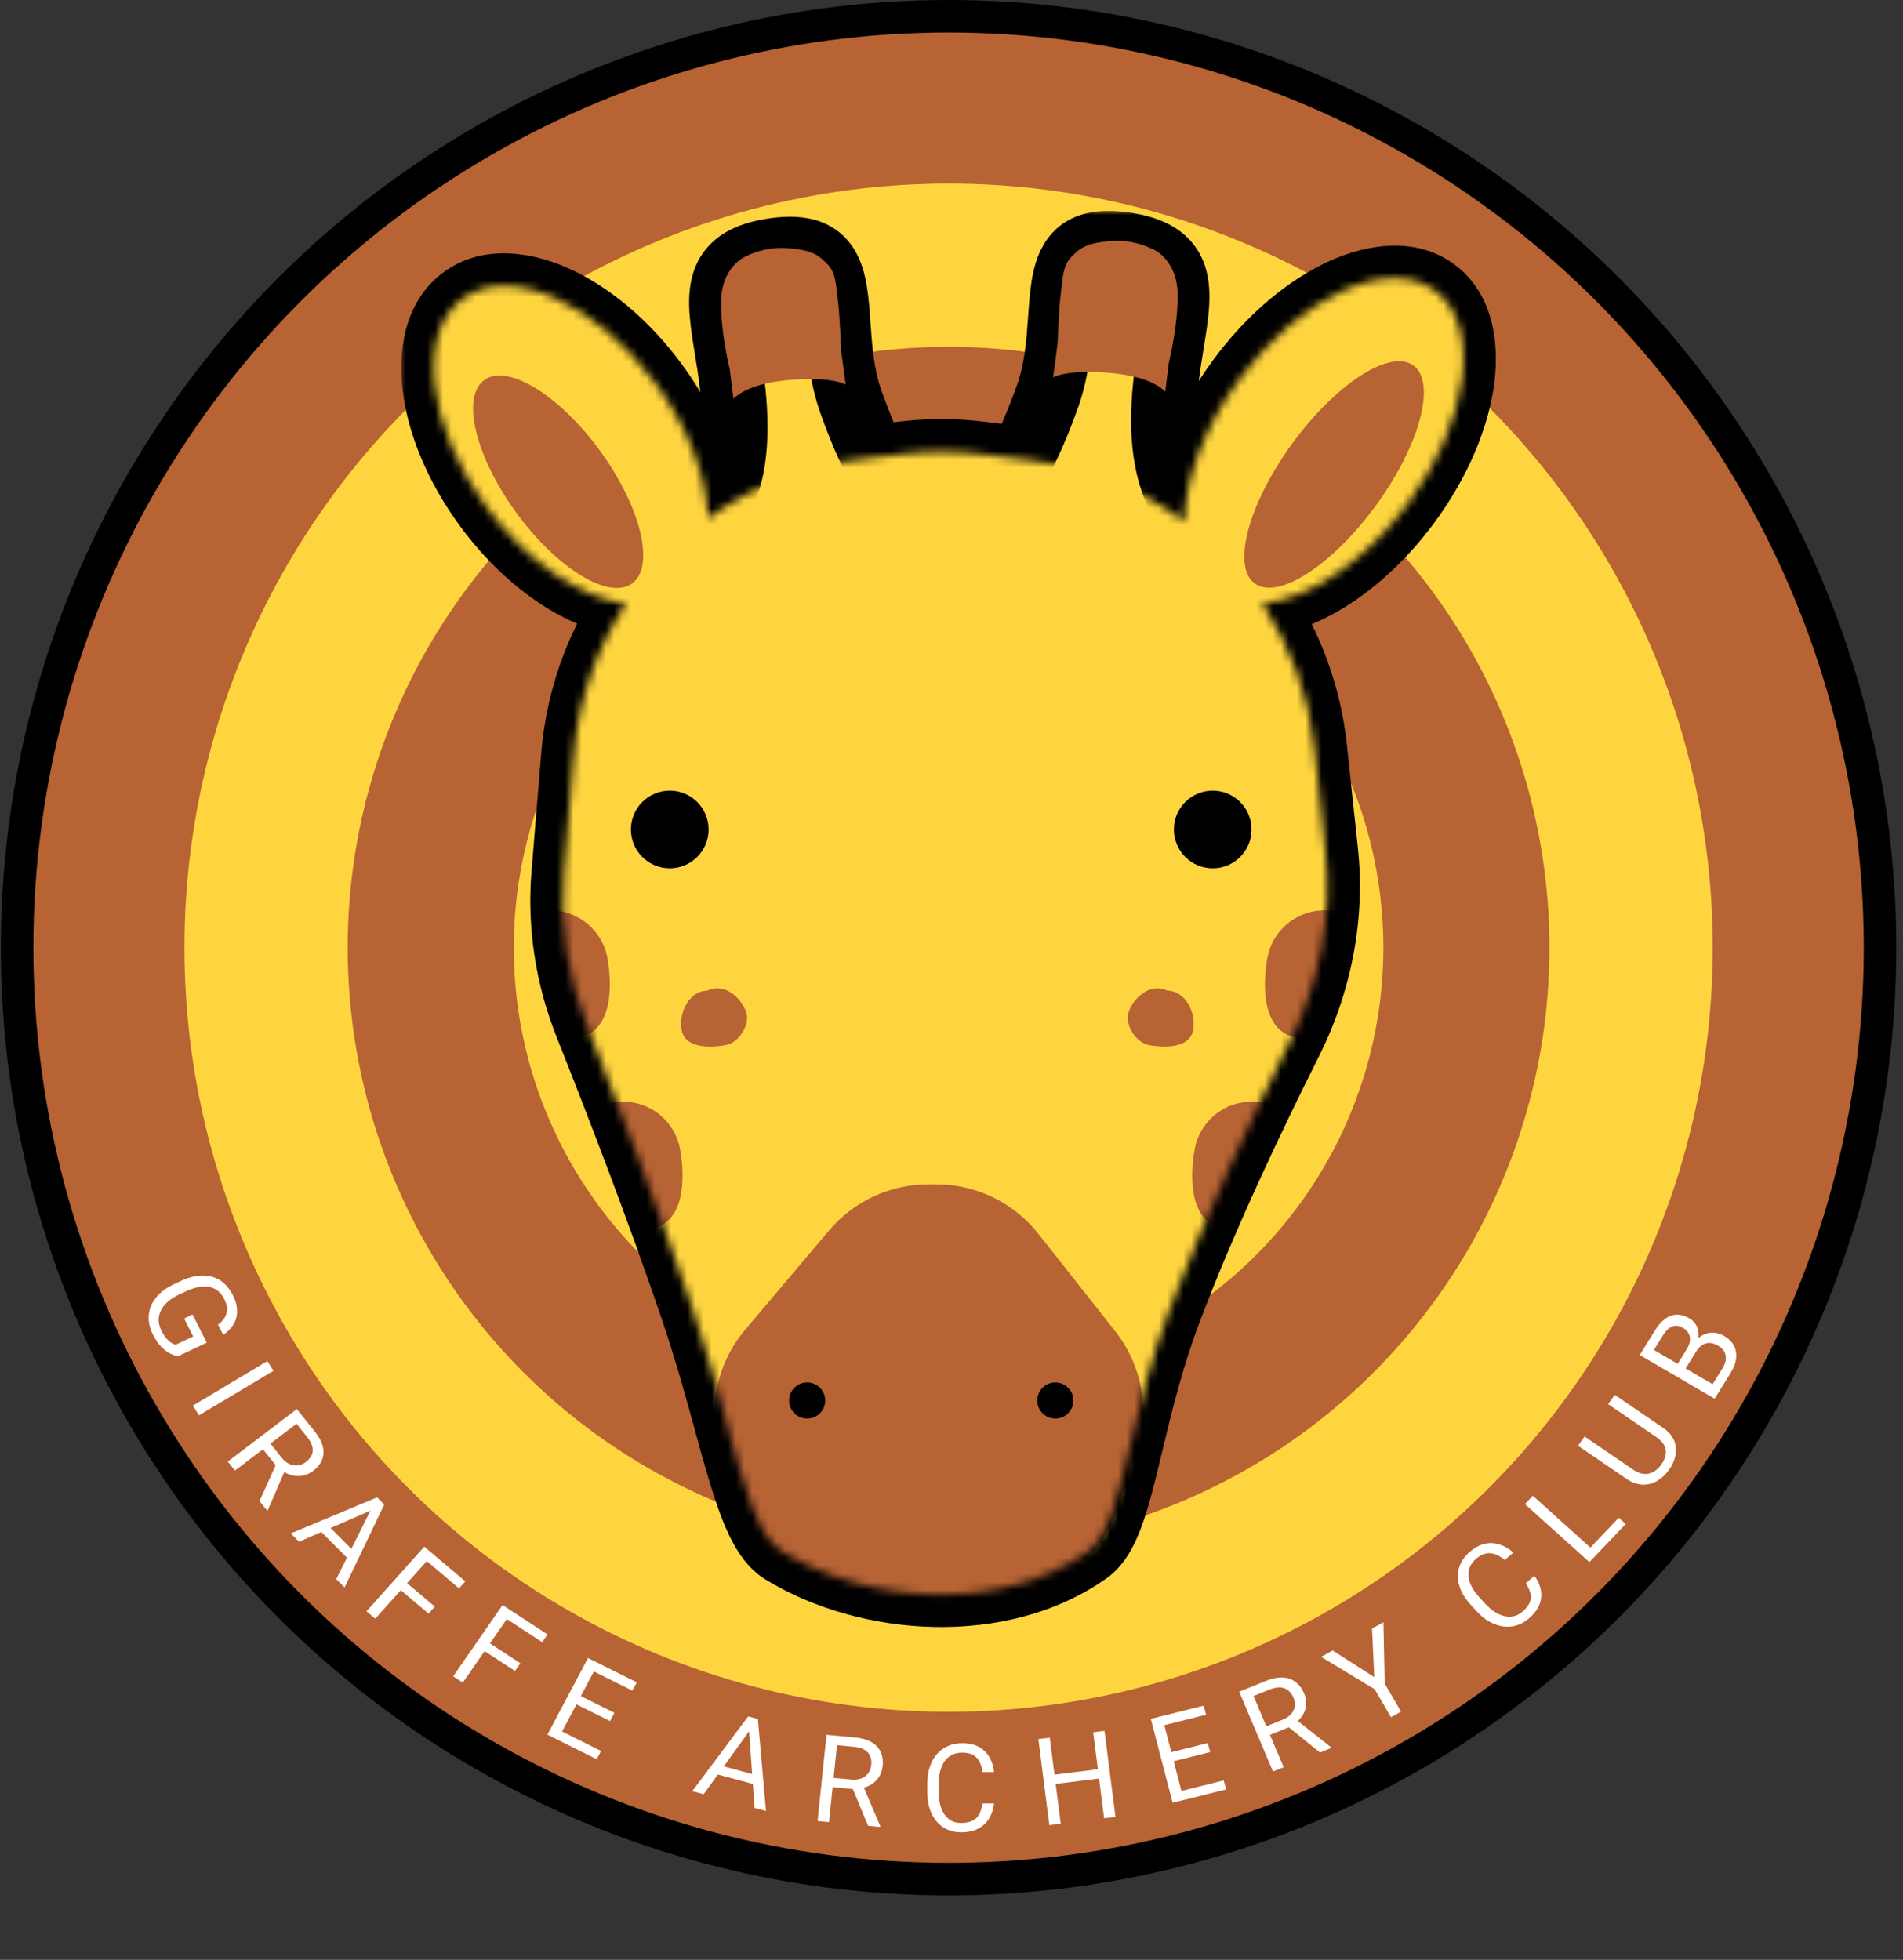 <svg width="234" height="241" viewBox="0 0 234 241" fill="none" xmlns="http://www.w3.org/2000/svg">
<rect x="0" y="0" width="234" height="241" fill="#333333" stroke="none"/>
<circle cx="116.639" cy="116.536" r="114.536" fill="#B76334" stroke="black" stroke-width="4"/>
<circle cx="116.64" cy="116.536" r="93.962" fill="#FFD53F"/>
<circle cx="116.639" cy="116.536" r="73.886" fill="#B76334"/>
<circle cx="116.64" cy="116.536" r="53.463" fill="#FFD53F"/>
<circle cx="116.639" cy="116.536" r="34.427" fill="#DF3D3D"/>
<mask id="path-6-outside-1_10_2" maskUnits="userSpaceOnUse" x="49.336" y="25.929" width="135" height="175" fill="black">
<rect fill="white" x="49.336" y="25.929" width="135" height="175"/>
<path fill-rule="evenodd" clip-rule="evenodd" d="M128.805 48.745C127.486 52.423 126.372 54.85 125.497 56.444L120.72 55.846C117.418 55.432 114.077 55.432 110.775 55.846L107.48 56.258C106.69 54.691 105.739 52.507 104.649 49.467C103.482 46.21 103.247 42.856 103.041 39.898C102.636 34.098 102.337 29.821 95.313 30.788C87.6 31.849 88.315 36.26 89.404 42.971L89.404 42.971C89.813 45.486 90.273 48.326 90.362 51.433C90.578 58.99 88.482 62.069 87.045 63.285C86.778 58.377 84.565 52.507 80.57 47.093C73.221 37.134 62.622 32.485 56.898 36.71C51.173 40.934 52.49 52.432 59.839 62.391C64.893 69.24 71.484 73.578 76.97 74.244C73.388 79.693 71.103 86.068 70.539 92.927L69.343 107.483C68.823 113.808 69.819 120.157 72.164 126.054C75.673 134.88 81.071 148.812 85.262 161.22C86.951 166.222 88.229 170.877 89.35 174.962C91.581 183.089 93.192 188.956 96.187 190.8C106.727 197.286 123.104 198.363 133.785 190.8C136.271 189.039 137.452 184.106 139.015 177.573C140.163 172.777 141.518 167.119 143.747 161.22C148.162 149.532 154.191 136.901 158.579 128.162C162.22 120.911 163.853 112.785 162.994 104.717L161.648 92.07C160.952 85.523 158.69 79.453 155.24 74.24C160.874 73.687 167.816 69.134 173.154 61.901C180.702 51.672 182.181 39.955 176.456 35.73C170.732 31.506 159.971 36.374 152.423 46.603C148.521 51.891 146.241 57.577 145.739 62.419C144.338 60.275 142.923 56.624 143.092 50.711C143.181 47.604 143.641 44.764 144.05 42.248C145.139 35.538 145.855 31.127 138.141 30.066C131.117 29.099 130.819 33.376 130.413 39.177C130.207 42.134 129.973 45.488 128.805 48.745Z"/>
</mask>
<path fill-rule="evenodd" clip-rule="evenodd" d="M128.805 48.745C127.486 52.423 126.372 54.85 125.497 56.444L120.72 55.846C117.418 55.432 114.077 55.432 110.775 55.846L107.48 56.258C106.69 54.691 105.739 52.507 104.649 49.467C103.482 46.21 103.247 42.856 103.041 39.898C102.636 34.098 102.337 29.821 95.313 30.788C87.6 31.849 88.315 36.26 89.404 42.971L89.404 42.971C89.813 45.486 90.273 48.326 90.362 51.433C90.578 58.99 88.482 62.069 87.045 63.285C86.778 58.377 84.565 52.507 80.57 47.093C73.221 37.134 62.622 32.485 56.898 36.71C51.173 40.934 52.49 52.432 59.839 62.391C64.893 69.24 71.484 73.578 76.97 74.244C73.388 79.693 71.103 86.068 70.539 92.927L69.343 107.483C68.823 113.808 69.819 120.157 72.164 126.054C75.673 134.88 81.071 148.812 85.262 161.22C86.951 166.222 88.229 170.877 89.35 174.962C91.581 183.089 93.192 188.956 96.187 190.8C106.727 197.286 123.104 198.363 133.785 190.8C136.271 189.039 137.452 184.106 139.015 177.573C140.163 172.777 141.518 167.119 143.747 161.22C148.162 149.532 154.191 136.901 158.579 128.162C162.22 120.911 163.853 112.785 162.994 104.717L161.648 92.07C160.952 85.523 158.69 79.453 155.24 74.24C160.874 73.687 167.816 69.134 173.154 61.901C180.702 51.672 182.181 39.955 176.456 35.73C170.732 31.506 159.971 36.374 152.423 46.603C148.521 51.891 146.241 57.577 145.739 62.419C144.338 60.275 142.923 56.624 143.092 50.711C143.181 47.604 143.641 44.764 144.05 42.248C145.139 35.538 145.855 31.127 138.141 30.066C131.117 29.099 130.819 33.376 130.413 39.177C130.207 42.134 129.973 45.488 128.805 48.745Z" fill="#FFD53F"/>
<path d="M125.497 56.444L125 60.413L127.698 60.751L129.005 58.367L125.497 56.444ZM128.805 48.745L125.04 47.395L125.04 47.395L128.805 48.745ZM120.72 55.846L120.223 59.815L120.223 59.815L120.72 55.846ZM110.775 55.846L110.278 51.877L110.278 51.877L110.775 55.846ZM107.48 56.258L103.909 58.06L105.179 60.578L107.977 60.227L107.48 56.258ZM104.649 49.467L108.415 48.117L108.415 48.117L104.649 49.467ZM103.041 39.898L99.05 40.177L99.05 40.177L103.041 39.898ZM95.313 30.788L95.858 34.75L95.858 34.75L95.313 30.788ZM89.404 42.971L85.456 43.611L85.5 43.883L85.581 44.147L89.404 42.971ZM89.404 42.971L93.353 42.33L93.309 42.058L93.228 41.794L89.404 42.971ZM90.362 51.433L94.361 51.319L94.361 51.319L90.362 51.433ZM87.045 63.285L83.051 63.502L83.488 71.536L89.629 66.338L87.045 63.285ZM80.57 47.093L83.788 44.718L83.788 44.718L80.57 47.093ZM56.898 36.71L59.273 39.928L59.273 39.928L56.898 36.71ZM59.839 62.391L56.62 64.766L56.62 64.766L59.839 62.391ZM76.97 74.244L80.312 76.442L83.856 71.052L77.452 70.274L76.97 74.244ZM70.539 92.927L74.526 93.255L74.526 93.255L70.539 92.927ZM69.343 107.483L65.356 107.155L65.356 107.155L69.343 107.483ZM72.164 126.054L75.88 124.576L75.88 124.576L72.164 126.054ZM85.262 161.22L81.472 162.5L81.472 162.5L85.262 161.22ZM89.35 174.962L85.493 176.021L85.493 176.021L89.35 174.962ZM96.187 190.8L98.284 187.393L98.284 187.393L96.187 190.8ZM133.785 190.8L131.473 187.535L131.473 187.535L133.785 190.8ZM139.015 177.573L142.906 178.504L142.906 178.504L139.015 177.573ZM143.747 161.22L147.488 162.634L147.488 162.634L143.747 161.22ZM158.579 128.162L155.004 126.367L155.004 126.367L158.579 128.162ZM162.994 104.717L159.017 105.14L159.017 105.14L162.994 104.717ZM161.648 92.07L157.671 92.493L157.671 92.493L161.648 92.07ZM155.24 74.24L154.849 70.259L148.239 70.908L151.905 76.447L155.24 74.24ZM173.154 61.901L169.935 59.526L169.935 59.526L173.154 61.901ZM176.456 35.73L174.081 38.949L174.081 38.949L176.456 35.73ZM152.423 46.603L149.204 44.228L149.204 44.228L152.423 46.603ZM145.739 62.419L142.39 64.607L148.557 74.046L149.718 62.831L145.739 62.419ZM143.092 50.711L147.09 50.825L147.09 50.825L143.092 50.711ZM144.05 42.248L147.998 42.889L147.998 42.889L144.05 42.248ZM138.141 30.066L138.687 26.103L138.687 26.103L138.141 30.066ZM130.413 39.177L134.404 39.455L134.404 39.455L130.413 39.177ZM129.005 58.367C130.006 56.54 131.202 53.911 132.57 50.095L125.04 47.395C123.77 50.936 122.737 53.159 121.99 54.521L129.005 58.367ZM120.223 59.815L125 60.413L125.995 52.475L121.217 51.877L120.223 59.815ZM111.272 59.815C114.244 59.442 117.251 59.442 120.223 59.815L121.217 51.877C117.585 51.422 113.91 51.422 110.278 51.877L111.272 59.815ZM107.977 60.227L111.272 59.815L110.278 51.877L106.983 52.289L107.977 60.227ZM100.884 50.817C102.016 53.973 103.028 56.315 103.909 58.06L111.051 54.457C110.351 53.068 109.463 51.04 108.415 48.117L100.884 50.817ZM99.05 40.177C99.252 43.067 99.502 46.962 100.884 50.817L108.415 48.117C107.461 45.458 107.242 42.645 107.031 39.62L99.05 40.177ZM95.858 34.75C97.266 34.556 97.904 34.693 98.112 34.765C98.194 34.794 98.178 34.778 98.228 34.862C98.35 35.065 98.54 35.536 98.702 36.532C98.862 37.518 98.946 38.679 99.05 40.177L107.031 39.62C106.933 38.218 106.828 36.669 106.599 35.252C106.37 33.844 105.971 32.219 105.09 30.749C104.137 29.159 102.704 27.893 100.741 27.21C98.905 26.571 96.872 26.535 94.768 26.825L95.858 34.75ZM93.353 42.33C93.073 40.603 92.857 39.257 92.773 38.095C92.688 36.926 92.769 36.293 92.875 35.955C92.94 35.748 92.999 35.659 93.203 35.523C93.514 35.315 94.26 34.97 95.858 34.75L94.768 26.825C92.51 27.136 90.452 27.741 88.763 28.868C86.965 30.067 85.825 31.699 85.24 33.566C84.697 35.302 84.679 37.096 84.794 38.675C84.909 40.26 85.192 41.982 85.456 43.611L93.353 42.33ZM93.228 41.794L93.228 41.794L85.581 44.147L85.581 44.147L93.228 41.794ZM94.361 51.319C94.263 47.911 93.758 44.825 93.353 42.33L85.456 43.611C85.868 46.148 86.284 48.741 86.364 51.547L94.361 51.319ZM89.629 66.338C92.295 64.081 94.598 59.634 94.361 51.319L86.364 51.547C86.558 58.346 84.668 60.056 84.461 60.232L89.629 66.338ZM77.351 49.468C80.988 54.396 82.835 59.532 83.051 63.502L91.039 63.068C90.721 57.221 88.143 50.619 83.788 44.718L77.351 49.468ZM59.273 39.928C60.491 39.029 62.868 38.645 66.518 40.246C70.053 41.796 74.016 44.948 77.351 49.468L83.788 44.718C79.775 39.279 74.764 35.127 69.731 32.919C64.814 30.762 59.029 30.166 54.523 33.491L59.273 39.928ZM63.057 60.016C59.722 55.496 57.879 50.78 57.44 46.945C56.986 42.985 58.054 40.827 59.273 39.928L54.523 33.491C50.017 36.816 48.881 42.52 49.492 47.855C50.117 53.315 52.607 59.327 56.62 64.766L63.057 60.016ZM77.452 70.274C73.434 69.785 67.722 66.338 63.057 60.016L56.62 64.766C62.064 72.142 69.534 77.37 76.487 78.215L77.452 70.274ZM74.526 93.255C75.034 87.078 77.089 81.344 80.312 76.442L73.627 72.047C69.686 78.041 67.173 85.057 66.553 92.6L74.526 93.255ZM73.329 107.811L74.526 93.255L66.553 92.6L65.356 107.155L73.329 107.811ZM75.88 124.576C73.756 119.233 72.862 113.5 73.329 107.811L65.356 107.155C64.784 114.115 65.882 121.081 68.447 127.532L75.88 124.576ZM89.051 159.94C84.827 147.431 79.397 133.42 75.88 124.576L68.447 127.532C71.949 136.339 77.316 150.194 81.472 162.5L89.051 159.94ZM93.208 173.903C92.088 169.826 90.782 165.066 89.051 159.94L81.472 162.5C83.12 167.378 84.37 171.929 85.493 176.021L93.208 173.903ZM98.284 187.393C97.999 187.218 97.237 186.426 96.21 183.786C95.246 181.309 94.343 178.039 93.208 173.903L85.493 176.021C86.589 180.012 87.607 183.739 88.755 186.688C89.839 189.474 91.38 192.538 94.091 194.206L98.284 187.393ZM131.473 187.535C122.362 193.987 107.753 193.221 98.284 187.393L94.091 194.206C105.7 201.352 123.846 202.739 136.096 194.064L131.473 187.535ZM135.125 176.642C134.326 179.979 133.691 182.615 132.974 184.645C132.211 186.807 131.63 187.424 131.473 187.535L136.096 194.064C138.425 192.415 139.678 189.686 140.518 187.308C141.404 184.797 142.141 181.7 142.906 178.504L135.125 176.642ZM140.005 159.806C137.675 165.973 136.269 171.863 135.125 176.642L142.906 178.504C144.058 173.692 145.361 168.265 147.488 162.634L140.005 159.806ZM155.004 126.367C150.595 135.148 144.494 147.925 140.005 159.806L147.488 162.634C151.831 151.14 157.787 138.654 162.154 129.957L155.004 126.367ZM159.017 105.14C159.789 112.394 158.326 119.753 155.004 126.367L162.154 129.957C166.115 122.069 167.917 113.177 166.972 104.293L159.017 105.14ZM157.671 92.493L159.017 105.14L166.972 104.293L165.626 91.646L157.671 92.493ZM151.905 76.447C155.009 81.138 157.043 86.599 157.671 92.493L165.626 91.646C164.86 84.448 162.372 77.768 158.576 72.032L151.905 76.447ZM155.631 78.221C162.816 77.515 170.666 72.01 176.372 64.276L169.935 59.526C164.967 66.259 158.931 69.858 154.849 70.259L155.631 78.221ZM176.372 64.276C180.475 58.716 183.053 52.598 183.751 47.065C184.431 41.679 183.381 35.869 178.831 32.512L174.081 38.949C175.256 39.816 176.33 41.977 175.814 46.063C175.317 50.002 173.381 54.857 169.935 59.526L176.372 64.276ZM178.831 32.512C174.281 29.154 168.421 29.865 163.475 32.102C158.394 34.401 153.307 38.668 149.204 44.228L155.641 48.978C159.087 44.309 163.155 41.027 166.772 39.391C170.525 37.694 172.906 38.082 174.081 38.949L178.831 32.512ZM149.204 44.228C144.966 49.972 142.349 56.321 141.76 62.007L149.718 62.831C150.132 58.833 152.076 53.81 155.641 48.978L149.204 44.228ZM139.094 50.597C138.904 57.231 140.494 61.704 142.39 64.607L149.088 60.232C148.182 58.845 146.942 56.017 147.09 50.825L139.094 50.597ZM140.101 41.608C139.697 44.103 139.191 47.189 139.094 50.597L147.09 50.825C147.17 48.019 147.586 45.426 147.998 42.889L140.101 41.608ZM137.596 34.028C139.195 34.248 139.94 34.593 140.252 34.801C140.455 34.937 140.514 35.026 140.579 35.233C140.685 35.571 140.766 36.204 140.681 37.373C140.597 38.535 140.382 39.881 140.101 41.608L147.998 42.889C148.263 41.26 148.545 39.538 148.66 37.953C148.775 36.374 148.757 34.58 148.214 32.844C147.63 30.977 146.489 29.345 144.692 28.146C143.002 27.019 140.944 26.414 138.687 26.103L137.596 34.028ZM134.404 39.455C134.508 37.957 134.593 36.796 134.753 35.81C134.914 34.814 135.104 34.343 135.226 34.14C135.277 34.056 135.26 34.072 135.342 34.044C135.55 33.971 136.188 33.834 137.596 34.028L138.687 26.103C136.582 25.813 134.55 25.849 132.713 26.488C130.751 27.171 129.318 28.437 128.365 30.027C127.483 31.497 127.084 33.123 126.856 34.53C126.626 35.947 126.521 37.496 126.423 38.898L134.404 39.455ZM132.57 50.095C133.952 46.24 134.202 42.345 134.404 39.455L126.423 38.898C126.212 41.923 125.993 44.736 125.04 47.395L132.57 50.095Z" fill="black" mask="url(#path-6-outside-1_10_2)"/>
<mask id="mask0_10_2" style="mask-type:alpha" maskUnits="userSpaceOnUse" x="53" y="34" width="127" height="163">
<path fill-rule="evenodd" clip-rule="evenodd" d="M145.636 64.124C145.717 58.947 148.052 52.526 152.423 46.603C159.971 36.374 170.732 31.506 176.456 35.73C182.181 39.955 180.702 51.672 173.154 61.901C167.816 69.134 160.874 73.687 155.24 74.24C158.69 79.453 160.952 85.524 161.648 92.07L162.994 104.717C163.853 112.785 162.22 120.911 158.579 128.162C154.191 136.901 148.162 149.532 143.747 161.22C141.518 167.119 140.163 172.777 139.015 177.573C137.452 184.106 136.271 189.039 133.785 190.8C123.104 198.363 106.727 197.286 96.187 190.8C93.192 188.956 91.581 183.089 89.35 174.962L89.35 174.962C88.229 170.877 86.951 166.222 85.262 161.22C81.071 148.812 75.673 134.88 72.164 126.054C69.819 120.157 68.823 113.808 69.343 107.483L70.539 92.928C71.103 86.068 73.388 79.693 76.97 74.244C71.484 73.578 64.893 69.24 59.839 62.391C52.49 52.432 51.173 40.934 56.898 36.71C62.622 32.485 73.221 37.134 80.57 47.093C84.684 52.668 86.907 58.725 87.064 63.718C92.35 59.917 98.613 57.369 105.432 56.515L110.775 55.846C114.077 55.432 117.418 55.432 120.72 55.846L126.845 56.613C133.841 57.489 140.258 60.15 145.636 64.124Z" fill="#D9D9D9"/>
</mask>
<g mask="url(#mask0_10_2)">
<rect x="46.291" y="29.348" width="139.491" height="174.637" fill="#FFD53F"/>
<path d="M155.188 135.585C162.757 136.955 159.303 141.525 157.067 145.717C156.366 149.591 154.227 151.769 150.353 151.068C146.479 150.367 146.202 145.203 146.903 141.329C147.605 137.455 151.314 134.883 155.188 135.585Z" fill="#B76334"/>
<path d="M164.125 112.064C171.695 113.434 168.241 118.004 166.005 122.196C165.303 126.07 163.164 128.248 159.29 127.547C155.416 126.846 155.139 121.682 155.841 117.808C156.542 113.935 160.251 111.363 164.125 112.064Z" fill="#B76334"/>
<path d="M138.66 125.113C138.66 123.623 140.957 120.581 143.582 121.832C145.728 121.832 147.08 124.463 146.722 126.604C146.365 128.745 143.71 128.922 141.311 128.521C139.921 128.289 138.66 126.604 138.66 125.113Z" fill="#B76334"/>
<path d="M75.339 135.585C67.769 136.955 71.224 141.525 73.46 145.717C74.161 149.591 76.3 151.769 80.174 151.068C84.048 150.367 84.325 145.203 83.624 141.329C82.922 137.455 79.213 134.883 75.339 135.585Z" fill="#B76334"/>
<path d="M66.402 112.064C58.832 113.434 62.286 118.004 64.522 122.196C65.224 126.07 67.363 128.248 71.237 127.547C75.111 126.846 75.387 121.682 74.686 117.808C73.985 113.935 70.276 111.363 66.402 112.064Z" fill="#B76334"/>
<path d="M91.867 125.113C91.867 123.623 89.57 120.581 86.945 121.832C84.799 121.832 83.447 124.463 83.805 126.604C84.162 128.745 86.817 128.922 89.216 128.521C90.606 128.289 91.867 126.604 91.867 125.113Z" fill="#B76334"/>
<path d="M101.945 151.309L91.626 163.518C87.946 167.873 86.862 173.858 88.779 179.227L91.873 187.889C94.404 194.977 101.534 199.343 108.998 198.375L124.257 196.397C130.293 195.615 135.362 191.476 137.335 185.719L139.707 178.803C141.47 173.661 140.501 167.974 137.134 163.706L127.687 151.727C124.652 147.881 120.023 145.636 115.124 145.636H114.165C109.455 145.636 104.985 147.711 101.945 151.309Z" fill="#B76334"/>
<circle cx="99.249" cy="172.22" r="2.221" fill="black"/>
<circle cx="129.766" cy="172.22" r="2.221" fill="black"/>
</g>
<path d="M88.666 36.902C88.563 40.675 89.744 45.481 89.744 45.481L90.191 49.044C90.191 49.044 91.672 47.163 97.088 46.725C102.504 46.287 103.984 47.299 103.984 47.299L103.438 43.222C103.438 43.222 103.248 38.456 103.025 36.902C102.803 35.348 102.841 33.58 101.77 32.509C100.7 31.439 100.072 30.774 96.861 30.516C93.65 30.258 91.25 31.771 91.25 31.771C91.25 31.771 88.769 33.129 88.666 36.902Z" fill="#B76334"/>
<path d="M144.806 36.023C144.909 39.797 143.728 44.602 143.728 44.602L143.282 48.165C143.282 48.165 141.8 46.285 136.384 45.847C130.968 45.409 129.488 46.421 129.488 46.421L130.035 42.344C130.035 42.344 130.225 37.577 130.447 36.023C130.67 34.469 130.632 32.701 131.702 31.631C132.773 30.56 133.4 29.896 136.611 29.638C139.823 29.379 142.222 30.893 142.222 30.893C142.222 30.893 144.703 32.25 144.806 36.023Z" fill="#B76334"/>
<path d="M87.132 102.001C87.132 104.639 84.993 106.777 82.355 106.777C79.717 106.777 77.579 104.639 77.579 102.001C77.579 99.363 79.717 97.224 82.355 97.224C84.993 97.224 87.132 99.363 87.132 102.001Z" fill="black"/>
<circle cx="149.12" cy="102.001" r="4.776" fill="black"/>
<ellipse cx="164.045" cy="58.346" rx="16.574" ry="6.399" transform="rotate(-53.962 164.045 58.346)" fill="#B76334"/>
<ellipse cx="15.456" cy="6.399" rx="15.456" ry="6.399" transform="matrix(-0.588 -0.809 -0.809 0.588 82.898 67.984)" fill="#B76334"/>
<path d="M36.496 173.273L38.705 176.027C39.206 176.652 39.532 177.253 39.683 177.831C39.837 178.413 39.814 178.962 39.613 179.476C39.42 179.991 39.047 180.459 38.495 180.879C38.107 181.174 37.688 181.367 37.24 181.456C36.8 181.546 36.35 181.532 35.893 181.414C35.442 181.297 35.002 181.08 34.572 180.762L34.202 180.547L32.126 177.959L33.032 177.251L34.6 179.205C34.917 179.601 35.252 179.878 35.602 180.034C35.957 180.187 36.308 180.239 36.656 180.189C37.004 180.139 37.324 180.003 37.615 179.782C37.942 179.533 38.177 179.253 38.321 178.941C38.465 178.629 38.495 178.288 38.41 177.917C38.332 177.547 38.123 177.151 37.784 176.728L36.46 175.077L28.893 180.832L28.009 179.73L36.496 173.273ZM31.909 184.592L34.134 179.643L35.061 180.786L32.923 185.715L32.853 185.768L31.909 184.592Z" fill="white"/>
<path d="M33.625 168.567L24.474 174.042L23.718 172.848L32.868 167.373L33.625 168.567Z" fill="white"/>
<path d="M25.423 165.103L21.896 166.776C21.66 166.742 21.366 166.649 21.016 166.496C20.669 166.342 20.3 166.077 19.907 165.701C19.521 165.328 19.149 164.786 18.789 164.076C18.496 163.496 18.327 162.915 18.283 162.33C18.246 161.748 18.333 161.186 18.545 160.642C18.764 160.101 19.105 159.599 19.571 159.135C20.043 158.673 20.639 158.272 21.358 157.931L22.106 157.576C22.825 157.235 23.509 157.014 24.157 156.911C24.808 156.814 25.412 156.835 25.97 156.975C26.533 157.114 27.036 157.372 27.479 157.751C27.927 158.128 28.306 158.623 28.617 159.237C28.985 159.965 29.165 160.633 29.156 161.242C29.154 161.854 28.999 162.403 28.692 162.888C28.388 163.379 27.971 163.798 27.442 164.146L26.803 162.885C27.123 162.663 27.383 162.399 27.584 162.093C27.787 161.792 27.896 161.445 27.912 161.054C27.932 160.661 27.818 160.221 27.571 159.733C27.349 159.293 27.074 158.951 26.748 158.706C26.421 158.461 26.053 158.306 25.643 158.241C25.232 158.176 24.785 158.194 24.299 158.295C23.816 158.399 23.303 158.581 22.761 158.838L22 159.199C21.444 159.462 20.979 159.761 20.607 160.094C20.236 160.432 19.957 160.794 19.769 161.18C19.586 161.564 19.499 161.959 19.508 162.366C19.519 162.776 19.627 163.184 19.832 163.59C20.059 164.038 20.28 164.384 20.497 164.628C20.717 164.869 20.92 165.043 21.105 165.149C21.295 165.254 21.459 165.324 21.598 165.361L23.756 164.338L22.641 162.136L23.673 161.646L25.423 165.103Z" fill="white"/>
<path d="M53.252 191.107L46.141 199.053L45.061 198.14L52.173 190.194L53.252 191.107ZM53.464 197.567L52.693 198.429L49.047 195.345L49.818 194.483L53.464 197.567ZM57.217 194.46L56.446 195.323L52.246 191.771L53.017 190.908L57.217 194.46Z" fill="white"/>
<path d="M62.98 198.144L56.906 206.909L55.722 206.136L61.797 197.371L62.98 198.144ZM63.988 204.531L63.328 205.483L59.331 202.87L59.99 201.919L63.988 204.531ZM67.327 200.985L66.668 201.936L62.064 198.927L62.723 197.976L67.327 200.985Z" fill="white"/>
<path d="M73.91 215.315L73.372 216.331L68.318 213.812L68.856 212.796L73.91 215.315ZM73.567 204.517L68.574 213.94L67.308 213.309L72.302 203.886L73.567 204.517ZM75.55 210.626L75.011 211.642L70.626 209.457L71.164 208.441L75.55 210.626ZM78.3 206.875L77.758 207.898L72.769 205.412L73.311 204.389L78.3 206.875Z" fill="white"/>
<path d="M92.612 212.209L86.518 220.636L85.124 220.263L91.996 211.066L92.894 211.307L92.612 212.209ZM92.786 222.316L92.053 212.059L92.293 211.145L93.191 211.386L94.186 222.692L92.786 222.316ZM93.699 218.475L93.379 219.587L87.593 218.036L87.912 216.924L93.699 218.475Z" fill="white"/>
<path d="M101.63 213.326L105.145 213.656C105.942 213.731 106.603 213.916 107.127 214.21C107.656 214.505 108.039 214.904 108.277 215.407C108.52 215.905 108.606 216.499 108.534 217.189C108.484 217.675 108.338 218.11 108.097 218.494C107.861 218.874 107.544 219.188 107.146 219.435C106.752 219.677 106.293 219.843 105.769 219.931L105.359 220.047L102.056 219.737L102.16 218.592L104.654 218.826C105.159 218.873 105.589 218.825 105.942 218.682C106.296 218.534 106.574 218.317 106.775 218.032C106.977 217.747 107.096 217.422 107.134 217.058C107.176 216.65 107.133 216.285 107.004 215.964C106.876 215.643 106.647 215.384 106.319 215.186C105.996 214.984 105.565 214.858 105.026 214.807L102.918 214.61L101.939 224.066L100.532 223.934L101.63 213.326ZM106.737 224.516L104.654 219.466L106.12 219.596L108.248 224.57L108.239 224.657L106.737 224.516Z" fill="white"/>
<path d="M120.821 221.773L122.227 221.769C122.153 222.443 121.96 223.046 121.646 223.579C121.333 224.113 120.891 224.536 120.319 224.851C119.748 225.16 119.035 225.316 118.18 225.319C117.555 225.32 116.986 225.205 116.474 224.972C115.966 224.739 115.53 224.409 115.164 223.98C114.798 223.547 114.516 223.027 114.316 222.423C114.122 221.813 114.025 221.134 114.026 220.387L114.027 219.325C114.028 218.578 114.126 217.902 114.322 217.296C114.523 216.685 114.809 216.161 115.181 215.726C115.558 215.29 116.01 214.954 116.537 214.718C117.065 214.482 117.658 214.363 118.317 214.361C119.123 214.359 119.804 214.508 120.36 214.809C120.917 215.11 121.348 215.529 121.655 216.065C121.967 216.596 122.159 217.213 122.232 217.916L120.825 217.92C120.758 217.423 120.631 216.996 120.446 216.64C120.261 216.279 119.998 216.001 119.656 215.807C119.314 215.613 118.868 215.517 118.316 215.518C117.842 215.52 117.425 215.611 117.063 215.793C116.707 215.975 116.406 216.232 116.162 216.565C115.922 216.898 115.741 217.296 115.618 217.76C115.496 218.225 115.434 218.74 115.433 219.306L115.432 220.383C115.431 220.906 115.485 221.396 115.591 221.855C115.703 222.313 115.871 222.716 116.095 223.062C116.32 223.408 116.605 223.68 116.951 223.879C117.298 224.074 117.708 224.17 118.181 224.169C118.782 224.167 119.261 224.07 119.617 223.879C119.974 223.687 120.243 223.413 120.424 223.056C120.61 222.699 120.742 222.271 120.821 221.773Z" fill="white"/>
<path d="M135.173 217.542L135.318 218.683L129.591 219.397L129.446 218.257L135.173 217.542ZM129.084 213.681L130.433 224.26L129.03 224.435L127.681 213.856L129.084 213.681ZM135.814 212.842L137.163 223.42L135.767 223.594L134.419 213.016L135.814 212.842Z" fill="white"/>
<path d="M150.475 218.933L150.765 220.045L145.287 221.416L144.997 220.303L150.475 218.933ZM142.878 211.026L145.564 221.346L144.193 221.689L141.507 211.369L142.878 211.026ZM148.509 214.344L148.799 215.456L144.045 216.645L143.756 215.533L148.509 214.344ZM148.008 209.743L148.3 210.863L142.892 212.215L142.601 211.095L148.008 209.743Z" fill="white"/>
<path d="M152.376 208.028L155.648 206.705C156.391 206.404 157.065 206.263 157.672 206.281C158.283 206.298 158.816 206.472 159.27 206.805C159.726 207.131 160.09 207.613 160.36 208.252C160.55 208.701 160.632 209.15 160.604 209.598C160.58 210.04 160.45 210.461 160.217 210.861C159.986 211.254 159.659 211.61 159.237 211.928L158.931 212.218L155.855 213.462L155.393 212.409L157.715 211.47C158.186 211.279 158.543 211.04 158.787 210.752C159.029 210.459 159.17 210.142 159.21 209.799C159.25 209.456 159.199 209.116 159.056 208.779C158.896 208.401 158.682 208.101 158.412 207.878C158.143 207.655 157.815 207.532 157.429 207.509C157.045 207.48 156.602 207.567 156.1 207.77L154.137 208.564L157.846 217.317L156.535 217.847L152.376 208.028ZM162.314 215.511L158.024 212.032L159.386 211.473L163.678 214.864L163.713 214.945L162.314 215.511Z" fill="white"/>
<path d="M163.864 202.956L168.985 206.235L168.711 200.263L170.113 199.485L170.268 207.038L172.278 210.478L171.042 211.165L169.032 207.724L162.449 203.742L163.864 202.956Z" fill="white"/>
<path d="M187.616 194.689L188.682 193.772C189.08 194.319 189.339 194.891 189.459 195.489C189.58 196.087 189.529 196.688 189.306 197.292C189.079 197.892 188.642 198.471 187.994 199.028C187.52 199.435 187.01 199.719 186.464 199.88C185.921 200.037 185.366 200.076 184.8 199.997C184.23 199.914 183.666 199.713 183.107 199.395C182.549 199.071 182.019 198.632 181.517 198.079L180.803 197.292C180.301 196.739 179.92 196.175 179.662 195.599C179.403 195.017 179.269 194.443 179.258 193.88C179.251 193.313 179.369 192.771 179.611 192.253C179.854 191.736 180.225 191.263 180.724 190.833C181.335 190.308 181.954 189.976 182.579 189.837C183.205 189.698 183.815 189.727 184.409 189.925C185.004 190.115 185.565 190.447 186.093 190.92L185.027 191.836C184.64 191.512 184.257 191.278 183.876 191.136C183.493 190.989 183.106 190.955 182.715 191.033C182.325 191.111 181.921 191.33 181.502 191.69C181.143 191.999 180.887 192.338 180.735 192.707C180.586 193.073 180.53 193.459 180.568 193.864C180.61 194.265 180.741 194.678 180.96 195.101C181.179 195.524 181.479 195.945 181.859 196.365L182.583 197.162C182.934 197.549 183.305 197.877 183.695 198.147C184.088 198.414 184.487 198.602 184.89 198.713C185.293 198.823 185.694 198.839 186.091 198.761C186.485 198.68 186.862 198.485 187.221 198.176C187.677 197.785 187.975 197.402 188.118 197.029C188.26 196.655 188.28 196.278 188.177 195.896C188.078 195.511 187.891 195.109 187.616 194.689Z" fill="white"/>
<path d="M199.044 186.643L199.899 187.412L196.222 191.273L195.367 190.504L199.044 186.643ZM188.489 183.936L196.414 191.072L195.439 192.095L187.514 184.96L188.489 183.936Z" fill="white"/>
<path d="M197.738 172.666L198.563 171.527L204.52 175.597C205.181 176.049 205.627 176.569 205.857 177.158C206.087 177.747 206.14 178.357 206.015 178.987C205.889 179.61 205.624 180.2 205.22 180.758C204.796 181.343 204.304 181.799 203.742 182.124C203.18 182.443 202.578 182.591 201.939 182.568C201.301 182.54 200.652 182.301 199.991 181.849L194.035 177.779L194.855 176.646L200.812 180.716C201.271 181.03 201.711 181.206 202.129 181.244C202.548 181.281 202.937 181.202 203.297 181.004C203.66 180.803 203.985 180.505 204.271 180.109C204.56 179.71 204.74 179.312 204.81 178.916C204.882 178.517 204.829 178.132 204.651 177.762C204.473 177.392 204.155 177.05 203.695 176.736L197.738 172.666Z" fill="white"/>
<path d="M208.531 166.251L207.11 168.55L206.122 167.99L207.412 165.903C207.625 165.559 207.753 165.223 207.794 164.897C207.835 164.57 207.789 164.273 207.657 164.003C207.524 163.728 207.303 163.5 206.995 163.32C206.658 163.123 206.344 163.028 206.053 163.033C205.761 163.033 205.486 163.135 205.227 163.34C204.967 163.538 204.713 163.837 204.467 164.235L203.373 166.004L211.584 170.796L210.84 171.998L201.63 166.624L203.467 163.652C203.755 163.187 204.06 162.8 204.383 162.491C204.702 162.18 205.041 161.956 205.4 161.821C205.757 161.679 206.131 161.632 206.521 161.679C206.911 161.725 207.321 161.874 207.751 162.125C208.131 162.347 208.415 162.643 208.605 163.014C208.791 163.382 208.875 163.793 208.859 164.247C208.845 164.696 208.725 165.163 208.5 165.648L208.531 166.251ZM212.805 168.821L211.125 171.537L210.552 170.279L211.812 168.242C212.048 167.86 212.181 167.496 212.21 167.152C212.242 166.803 212.179 166.487 212.022 166.203C211.861 165.916 211.611 165.675 211.274 165.478C210.932 165.278 210.6 165.166 210.276 165.142C209.953 165.117 209.644 165.194 209.35 165.373C209.056 165.551 208.783 165.844 208.531 166.251L207.472 167.964L206.499 167.38L207.948 165.037L208.46 164.989C208.767 164.575 209.123 164.279 209.525 164.101C209.923 163.921 210.336 163.848 210.762 163.882C211.191 163.912 211.604 164.043 212.001 164.274C212.574 164.609 212.982 165.017 213.224 165.497C213.465 165.971 213.55 166.493 213.479 167.062C213.405 167.628 213.18 168.215 212.805 168.821Z" fill="white"/>
<path d="M46.33 185.421L36.767 189.588L35.749 188.566L46.377 184.13L47.033 184.789L46.33 185.421ZM41.347 194.185L45.922 185.011L46.594 184.348L47.25 185.007L42.37 195.213L41.347 194.185ZM44.09 191.347L43.248 192.141L39.02 187.897L39.862 187.103L44.09 191.347Z" fill="white"/>
</svg>
